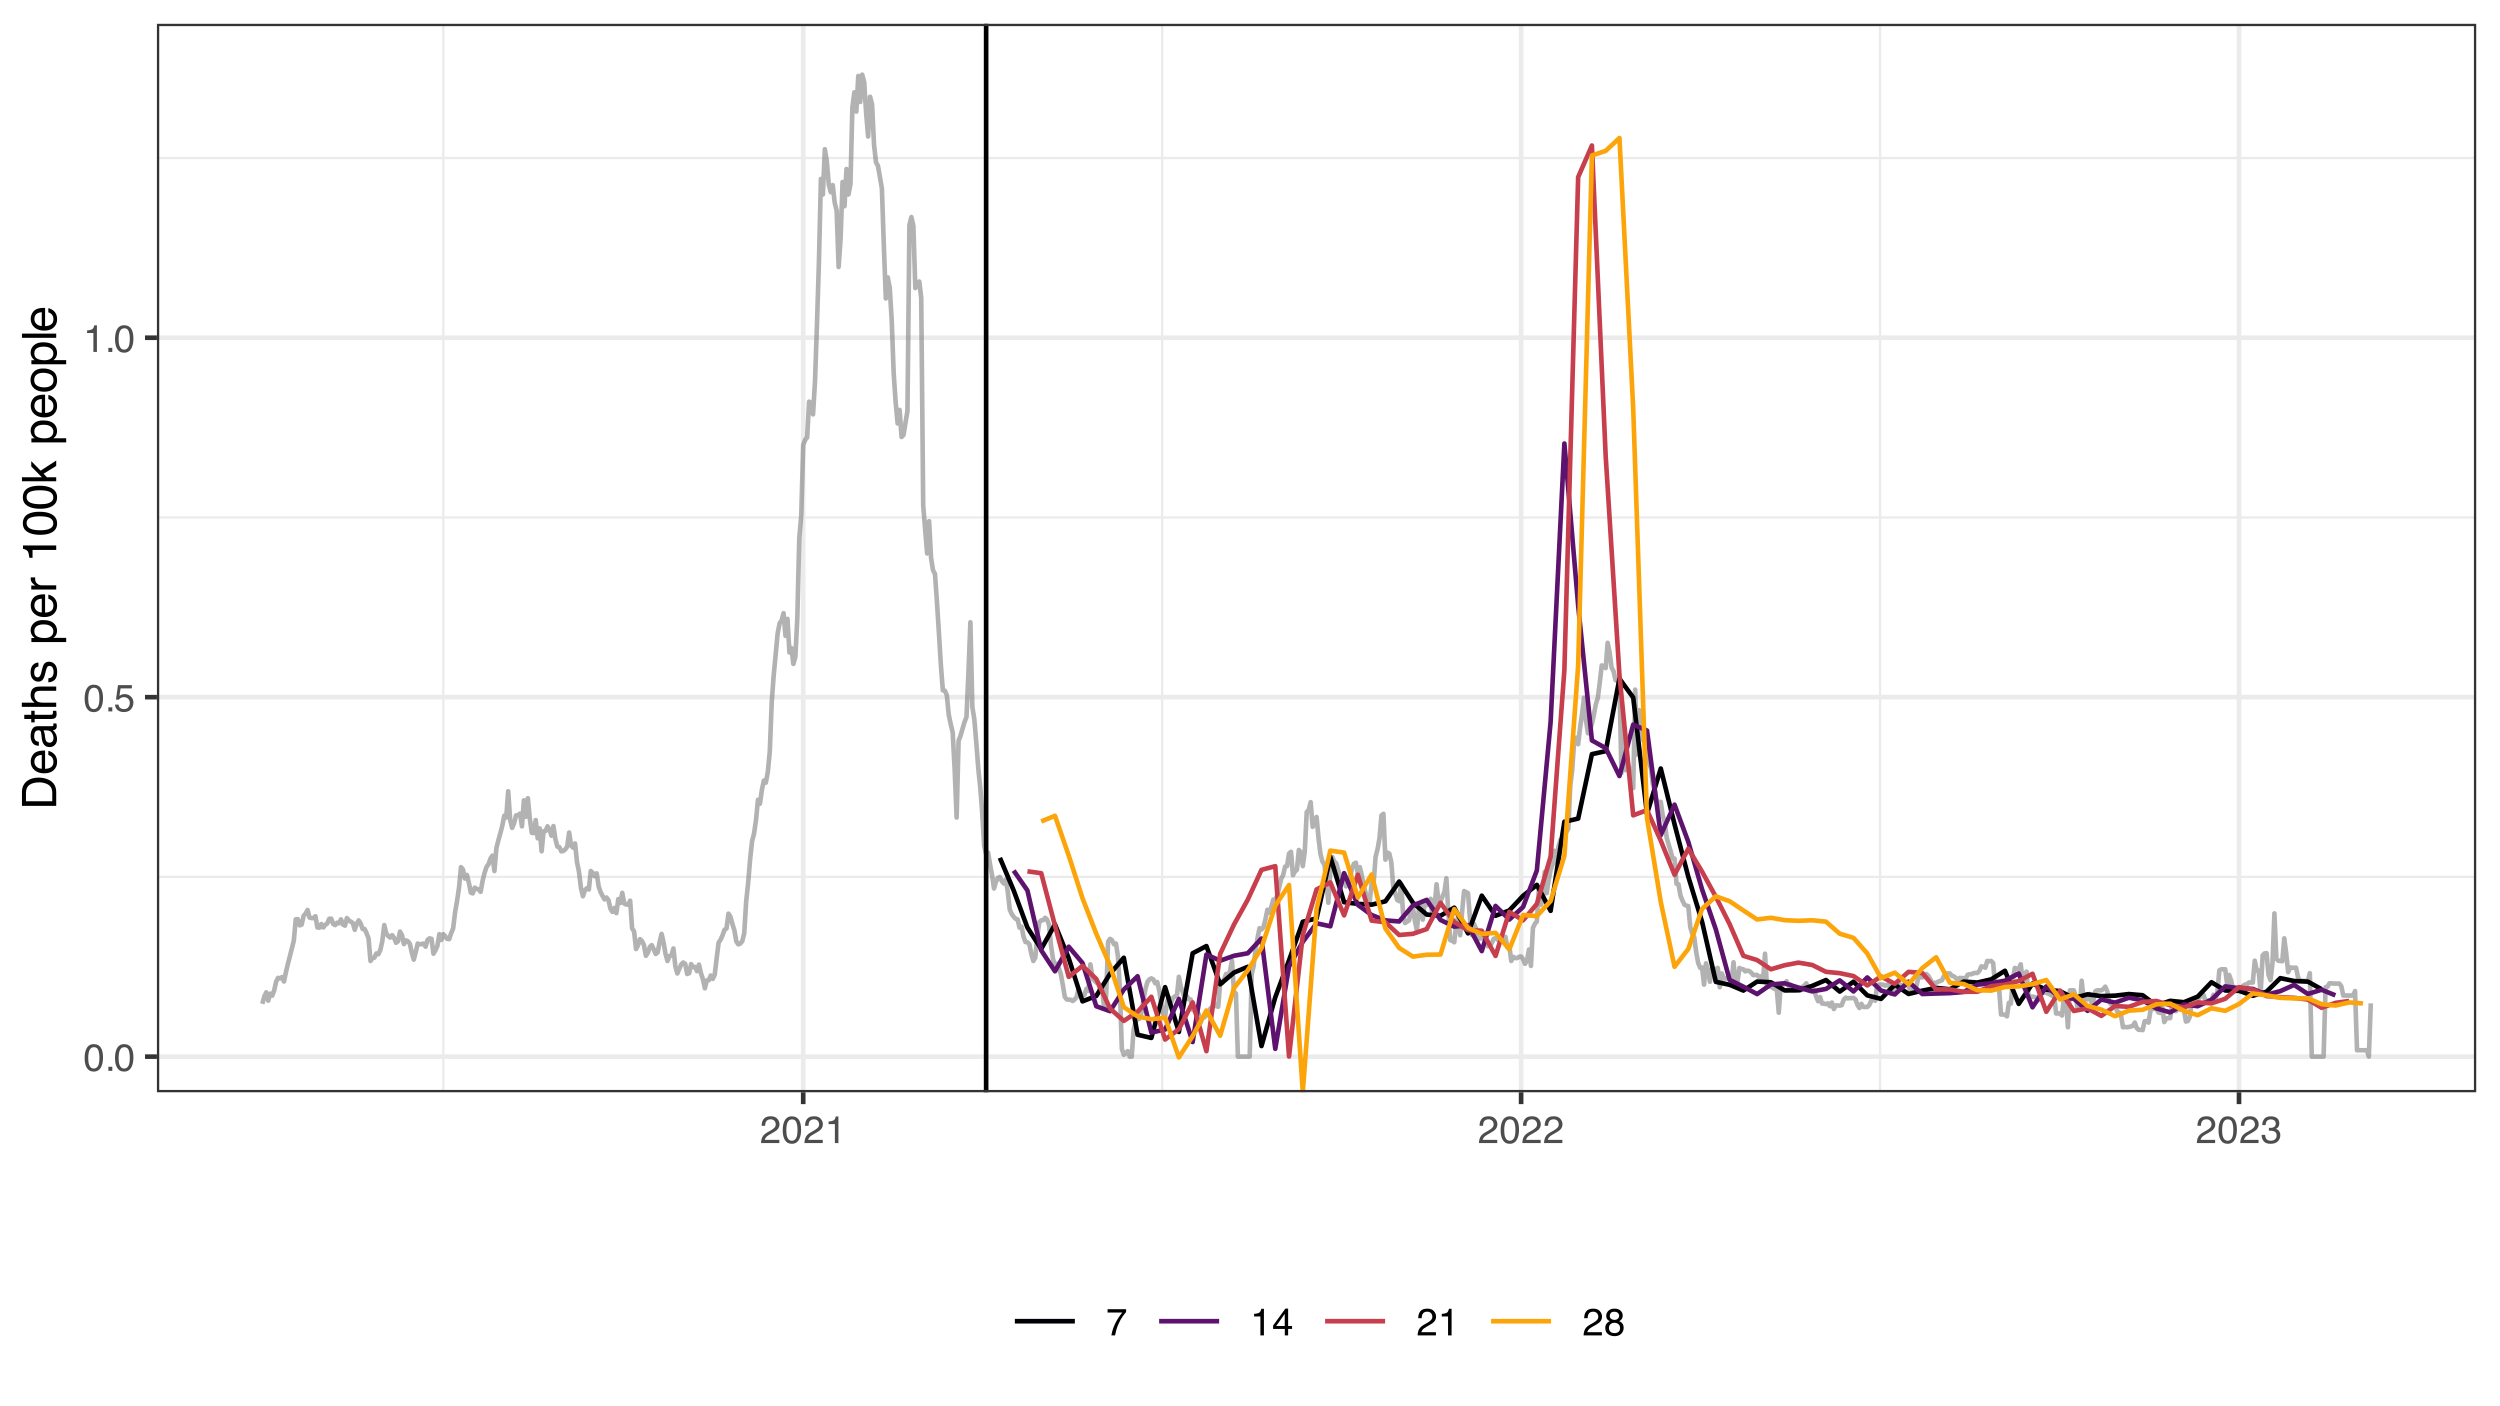 <?xml version="1.0" encoding="UTF-8"?>
<svg xmlns="http://www.w3.org/2000/svg" xmlns:xlink="http://www.w3.org/1999/xlink" width="576" height="324" viewBox="0 0 576 324">
<defs>
<g>
<g id="glyph-0-0">
<path d="M 0.281 0 L 0.281 -6.312 L 5.297 -6.312 L 5.297 0 Z M 4.5 -0.797 L 4.5 -5.516 L 1.078 -5.516 L 1.078 -0.797 Z M 4.5 -0.797 "/>
</g>
<g id="glyph-0-1">
<path d="M 2.375 -6.156 C 3.176 -6.156 3.754 -5.828 4.109 -5.172 C 4.379 -4.66 4.516 -3.961 4.516 -3.078 C 4.516 -2.242 4.391 -1.555 4.141 -1.016 C 3.785 -0.223 3.195 0.172 2.375 0.172 C 1.633 0.172 1.082 -0.148 0.719 -0.797 C 0.426 -1.328 0.281 -2.047 0.281 -2.953 C 0.281 -3.648 0.367 -4.25 0.547 -4.75 C 0.879 -5.688 1.488 -6.156 2.375 -6.156 Z M 2.375 -0.531 C 2.77 -0.531 3.086 -0.707 3.328 -1.062 C 3.566 -1.426 3.688 -2.086 3.688 -3.047 C 3.688 -3.754 3.598 -4.332 3.422 -4.781 C 3.254 -5.227 2.922 -5.453 2.422 -5.453 C 1.973 -5.453 1.641 -5.238 1.422 -4.812 C 1.211 -4.383 1.109 -3.754 1.109 -2.922 C 1.109 -2.297 1.176 -1.789 1.312 -1.406 C 1.52 -0.82 1.875 -0.531 2.375 -0.531 Z M 2.375 -0.531 "/>
</g>
<g id="glyph-0-2">
<path d="M 0.75 -0.938 L 1.656 -0.938 L 1.656 0 L 0.75 0 Z M 0.75 -0.938 "/>
</g>
<g id="glyph-0-3">
<path d="M 1.094 -1.562 C 1.133 -1.125 1.336 -0.82 1.703 -0.656 C 1.879 -0.57 2.094 -0.531 2.344 -0.531 C 2.801 -0.531 3.141 -0.676 3.359 -0.969 C 3.578 -1.258 3.688 -1.582 3.688 -1.938 C 3.688 -2.363 3.555 -2.691 3.297 -2.922 C 3.035 -3.16 2.719 -3.281 2.344 -3.281 C 2.082 -3.281 1.852 -3.227 1.656 -3.125 C 1.469 -3.02 1.305 -2.879 1.172 -2.703 L 0.5 -2.734 L 0.969 -6.047 L 4.172 -6.047 L 4.172 -5.297 L 1.562 -5.297 L 1.297 -3.594 C 1.43 -3.695 1.566 -3.773 1.703 -3.828 C 1.93 -3.93 2.195 -3.984 2.5 -3.984 C 3.062 -3.984 3.535 -3.801 3.922 -3.438 C 4.316 -3.07 4.516 -2.609 4.516 -2.047 C 4.516 -1.461 4.332 -0.945 3.969 -0.5 C 3.613 -0.062 3.047 0.156 2.266 0.156 C 1.754 0.156 1.305 0.012 0.922 -0.266 C 0.547 -0.547 0.332 -0.977 0.281 -1.562 Z M 1.094 -1.562 "/>
</g>
<g id="glyph-0-4">
<path d="M 0.844 -4.359 L 0.844 -4.953 C 1.395 -5.004 1.781 -5.094 2 -5.219 C 2.227 -5.344 2.395 -5.645 2.5 -6.125 L 3.109 -6.125 L 3.109 0 L 2.297 0 L 2.297 -4.359 Z M 0.844 -4.359 "/>
</g>
<g id="glyph-0-5">
<path d="M 0.281 0 C 0.301 -0.531 0.406 -0.988 0.594 -1.375 C 0.789 -1.77 1.164 -2.129 1.719 -2.453 L 2.547 -2.922 C 2.91 -3.141 3.164 -3.328 3.312 -3.484 C 3.551 -3.711 3.672 -3.984 3.672 -4.297 C 3.672 -4.648 3.562 -4.93 3.344 -5.141 C 3.133 -5.359 2.848 -5.469 2.484 -5.469 C 1.961 -5.469 1.598 -5.266 1.391 -4.859 C 1.285 -4.648 1.227 -4.352 1.219 -3.969 L 0.422 -3.969 C 0.43 -4.5 0.531 -4.938 0.719 -5.281 C 1.051 -5.875 1.645 -6.172 2.5 -6.172 C 3.195 -6.172 3.707 -5.977 4.031 -5.594 C 4.363 -5.219 4.531 -4.797 4.531 -4.328 C 4.531 -3.836 4.352 -3.414 4 -3.062 C 3.801 -2.863 3.441 -2.617 2.922 -2.328 L 2.344 -2 C 2.062 -1.844 1.836 -1.695 1.672 -1.562 C 1.391 -1.312 1.211 -1.035 1.141 -0.734 L 4.5 -0.734 L 4.5 0 Z M 0.281 0 "/>
</g>
<g id="glyph-0-6">
<path d="M 2.281 0.172 C 1.551 0.172 1.02 -0.023 0.688 -0.422 C 0.363 -0.828 0.203 -1.316 0.203 -1.891 L 1.016 -1.891 C 1.047 -1.492 1.117 -1.203 1.234 -1.016 C 1.441 -0.691 1.805 -0.531 2.328 -0.531 C 2.734 -0.531 3.055 -0.641 3.297 -0.859 C 3.547 -1.078 3.672 -1.359 3.672 -1.703 C 3.672 -2.129 3.539 -2.426 3.281 -2.594 C 3.031 -2.758 2.672 -2.844 2.203 -2.844 C 2.148 -2.844 2.098 -2.844 2.047 -2.844 C 1.992 -2.844 1.941 -2.844 1.891 -2.844 L 1.891 -3.516 C 1.973 -3.516 2.039 -3.508 2.094 -3.5 C 2.145 -3.5 2.203 -3.5 2.266 -3.5 C 2.555 -3.5 2.797 -3.547 2.984 -3.641 C 3.305 -3.797 3.469 -4.082 3.469 -4.5 C 3.469 -4.801 3.359 -5.035 3.141 -5.203 C 2.922 -5.367 2.672 -5.453 2.391 -5.453 C 1.867 -5.453 1.508 -5.281 1.312 -4.938 C 1.207 -4.75 1.145 -4.477 1.125 -4.125 L 0.359 -4.125 C 0.359 -4.582 0.453 -4.973 0.641 -5.297 C 0.953 -5.867 1.504 -6.156 2.297 -6.156 C 2.93 -6.156 3.422 -6.016 3.766 -5.734 C 4.109 -5.461 4.281 -5.062 4.281 -4.531 C 4.281 -4.145 4.176 -3.836 3.969 -3.609 C 3.844 -3.461 3.68 -3.348 3.484 -3.266 C 3.805 -3.172 4.055 -3 4.234 -2.75 C 4.422 -2.5 4.516 -2.191 4.516 -1.828 C 4.516 -1.234 4.316 -0.75 3.922 -0.375 C 3.535 -0.008 2.988 0.172 2.281 0.172 Z M 2.281 0.172 "/>
</g>
<g id="glyph-0-7">
<path d="M 4.594 -6.047 L 4.594 -5.375 C 4.395 -5.176 4.129 -4.836 3.797 -4.359 C 3.473 -3.891 3.188 -3.379 2.938 -2.828 C 2.688 -2.297 2.5 -1.812 2.375 -1.375 C 2.289 -1.082 2.18 -0.625 2.047 0 L 1.203 0 C 1.391 -1.176 1.816 -2.344 2.484 -3.5 C 2.879 -4.188 3.289 -4.773 3.719 -5.266 L 0.328 -5.266 L 0.328 -6.047 Z M 4.594 -6.047 "/>
</g>
<g id="glyph-0-8">
<path d="M 2.906 -2.172 L 2.906 -4.969 L 0.938 -2.172 Z M 2.922 0 L 2.922 -1.5 L 0.219 -1.5 L 0.219 -2.266 L 3.047 -6.172 L 3.688 -6.172 L 3.688 -2.172 L 4.594 -2.172 L 4.594 -1.5 L 3.688 -1.5 L 3.688 0 Z M 2.922 0 "/>
</g>
<g id="glyph-0-9">
<path d="M 2.391 -3.578 C 2.734 -3.578 3 -3.672 3.188 -3.859 C 3.383 -4.047 3.484 -4.273 3.484 -4.547 C 3.484 -4.773 3.391 -4.984 3.203 -5.172 C 3.016 -5.359 2.734 -5.453 2.359 -5.453 C 1.992 -5.453 1.727 -5.359 1.562 -5.172 C 1.395 -4.984 1.312 -4.758 1.312 -4.5 C 1.312 -4.207 1.414 -3.977 1.625 -3.812 C 1.844 -3.656 2.098 -3.578 2.391 -3.578 Z M 2.438 -0.531 C 2.801 -0.531 3.098 -0.625 3.328 -0.812 C 3.566 -1.008 3.688 -1.301 3.688 -1.688 C 3.688 -2.082 3.562 -2.383 3.312 -2.594 C 3.07 -2.801 2.766 -2.906 2.391 -2.906 C 2.016 -2.906 1.707 -2.797 1.469 -2.578 C 1.238 -2.367 1.125 -2.078 1.125 -1.703 C 1.125 -1.391 1.227 -1.113 1.438 -0.875 C 1.656 -0.645 1.988 -0.531 2.438 -0.531 Z M 1.344 -3.281 C 1.125 -3.375 0.957 -3.477 0.844 -3.594 C 0.613 -3.82 0.5 -4.125 0.5 -4.5 C 0.5 -4.957 0.664 -5.348 1 -5.672 C 1.332 -6.004 1.801 -6.172 2.406 -6.172 C 3 -6.172 3.461 -6.016 3.797 -5.703 C 4.129 -5.391 4.297 -5.023 4.297 -4.609 C 4.297 -4.223 4.195 -3.914 4 -3.688 C 3.895 -3.551 3.727 -3.414 3.5 -3.281 C 3.758 -3.164 3.961 -3.031 4.109 -2.875 C 4.379 -2.594 4.516 -2.223 4.516 -1.766 C 4.516 -1.223 4.332 -0.766 3.969 -0.391 C 3.602 -0.016 3.086 0.172 2.422 0.172 C 1.828 0.172 1.32 0.008 0.906 -0.312 C 0.488 -0.633 0.281 -1.109 0.281 -1.734 C 0.281 -2.086 0.367 -2.395 0.547 -2.656 C 0.723 -2.926 0.988 -3.133 1.344 -3.281 Z M 1.344 -3.281 "/>
</g>
<g id="glyph-1-0">
<path d="M 0 -0.359 L -7.891 -0.359 L -7.891 -6.625 L 0 -6.625 Z M -0.984 -5.625 L -6.906 -5.625 L -6.906 -1.344 L -0.984 -1.344 Z M -0.984 -5.625 "/>
</g>
<g id="glyph-1-1">
<path d="M -0.906 -3.875 C -0.906 -4.227 -0.945 -4.523 -1.031 -4.766 C -1.164 -5.172 -1.43 -5.508 -1.828 -5.781 C -2.148 -5.988 -2.562 -6.141 -3.062 -6.234 C -3.352 -6.285 -3.629 -6.312 -3.891 -6.312 C -4.859 -6.312 -5.613 -6.117 -6.156 -5.734 C -6.695 -5.348 -6.969 -4.723 -6.969 -3.859 L -6.969 -1.953 L -0.906 -1.953 Z M -7.891 -0.891 L -7.891 -4.078 C -7.891 -5.16 -7.504 -6.004 -6.734 -6.609 C -6.035 -7.141 -5.145 -7.406 -4.062 -7.406 C -3.227 -7.406 -2.473 -7.25 -1.797 -6.938 C -0.598 -6.383 0 -5.43 0 -4.078 L 0 -0.891 Z M -7.891 -0.891 "/>
</g>
<g id="glyph-1-2">
<path d="M -5.875 -3.109 C -5.875 -3.516 -5.781 -3.906 -5.594 -4.281 C -5.406 -4.664 -5.156 -4.961 -4.844 -5.172 C -4.562 -5.359 -4.223 -5.484 -3.828 -5.547 C -3.566 -5.609 -3.145 -5.641 -2.562 -5.641 L -2.562 -1.422 C -1.977 -1.441 -1.508 -1.578 -1.156 -1.828 C -0.812 -2.086 -0.641 -2.488 -0.641 -3.031 C -0.641 -3.539 -0.805 -3.945 -1.141 -4.25 C -1.328 -4.414 -1.551 -4.535 -1.812 -4.609 L -1.812 -5.562 C -1.594 -5.531 -1.352 -5.441 -1.094 -5.297 C -0.832 -5.16 -0.625 -5.004 -0.469 -4.828 C -0.176 -4.535 0.02 -4.176 0.125 -3.75 C 0.176 -3.508 0.203 -3.242 0.203 -2.953 C 0.203 -2.234 -0.055 -1.625 -0.578 -1.125 C -1.098 -0.633 -1.828 -0.391 -2.766 -0.391 C -3.691 -0.391 -4.441 -0.641 -5.016 -1.141 C -5.586 -1.641 -5.875 -2.297 -5.875 -3.109 Z M -3.328 -4.641 C -3.754 -4.609 -4.094 -4.52 -4.344 -4.375 C -4.801 -4.102 -5.031 -3.66 -5.031 -3.047 C -5.031 -2.598 -4.867 -2.223 -4.547 -1.922 C -4.234 -1.629 -3.828 -1.473 -3.328 -1.453 Z M -5.891 -3.016 Z M -5.891 -3.016 "/>
</g>
<g id="glyph-1-3">
<path d="M -1.531 -1.453 C -1.25 -1.453 -1.023 -1.551 -0.859 -1.75 C -0.703 -1.957 -0.625 -2.203 -0.625 -2.484 C -0.625 -2.816 -0.703 -3.145 -0.859 -3.469 C -1.117 -4.008 -1.551 -4.281 -2.156 -4.281 L -2.922 -4.281 C -2.848 -4.156 -2.785 -4 -2.734 -3.812 C -2.691 -3.633 -2.656 -3.453 -2.625 -3.266 L -2.562 -2.688 C -2.508 -2.332 -2.438 -2.066 -2.344 -1.891 C -2.164 -1.598 -1.895 -1.453 -1.531 -1.453 Z M -3.484 -3.797 C -3.516 -4.016 -3.609 -4.16 -3.766 -4.234 C -3.848 -4.273 -3.973 -4.297 -4.141 -4.297 C -4.461 -4.297 -4.695 -4.176 -4.844 -3.938 C -5 -3.707 -5.078 -3.375 -5.078 -2.938 C -5.078 -2.438 -4.941 -2.082 -4.672 -1.875 C -4.516 -1.75 -4.289 -1.672 -4 -1.641 L -4 -0.734 C -4.707 -0.754 -5.195 -0.984 -5.469 -1.422 C -5.75 -1.867 -5.891 -2.383 -5.891 -2.969 C -5.891 -3.645 -5.758 -4.191 -5.5 -4.609 C -5.25 -5.035 -4.848 -5.25 -4.297 -5.25 L -0.984 -5.25 C -0.891 -5.25 -0.812 -5.266 -0.75 -5.297 C -0.688 -5.336 -0.656 -5.426 -0.656 -5.562 C -0.656 -5.602 -0.656 -5.648 -0.656 -5.703 C -0.664 -5.766 -0.676 -5.82 -0.688 -5.875 L 0.031 -5.875 C 0.07 -5.727 0.098 -5.613 0.109 -5.531 C 0.117 -5.457 0.125 -5.352 0.125 -5.219 C 0.125 -4.883 0.004 -4.641 -0.234 -4.484 C -0.359 -4.41 -0.535 -4.359 -0.766 -4.328 C -0.504 -4.129 -0.281 -3.844 -0.094 -3.469 C 0.09 -3.102 0.188 -2.695 0.188 -2.25 C 0.188 -1.719 0.023 -1.281 -0.297 -0.938 C -0.617 -0.602 -1.023 -0.438 -1.516 -0.438 C -2.047 -0.438 -2.457 -0.602 -2.75 -0.938 C -3.039 -1.27 -3.223 -1.707 -3.297 -2.25 Z M -5.891 -2.984 Z M -5.891 -2.984 "/>
</g>
<g id="glyph-1-4">
<path d="M -7.359 -0.906 L -7.359 -1.875 L -5.75 -1.875 L -5.75 -2.797 L -4.969 -2.797 L -4.969 -1.875 L -1.203 -1.875 C -1.004 -1.875 -0.875 -1.941 -0.812 -2.078 C -0.77 -2.16 -0.75 -2.285 -0.75 -2.453 C -0.75 -2.504 -0.75 -2.555 -0.75 -2.609 C -0.75 -2.66 -0.754 -2.723 -0.766 -2.797 L 0 -2.797 C 0.031 -2.68 0.051 -2.562 0.062 -2.438 C 0.082 -2.32 0.094 -2.195 0.094 -2.062 C 0.094 -1.613 -0.02 -1.305 -0.25 -1.141 C -0.488 -0.984 -0.789 -0.906 -1.156 -0.906 L -4.969 -0.906 L -4.969 -0.125 L -5.75 -0.125 L -5.75 -0.906 Z M -7.359 -0.906 "/>
</g>
<g id="glyph-1-5">
<path d="M -7.922 -0.703 L -7.922 -1.672 L -4.969 -1.672 C -5.258 -1.898 -5.469 -2.109 -5.594 -2.297 C -5.789 -2.609 -5.891 -2.992 -5.891 -3.453 C -5.891 -4.285 -5.598 -4.852 -5.016 -5.156 C -4.691 -5.312 -4.25 -5.391 -3.688 -5.391 L 0 -5.391 L 0 -4.406 L -3.625 -4.406 C -4.051 -4.406 -4.363 -4.352 -4.562 -4.25 C -4.875 -4.07 -5.031 -3.738 -5.031 -3.25 C -5.031 -2.852 -4.891 -2.488 -4.609 -2.156 C -4.336 -1.832 -3.816 -1.672 -3.047 -1.672 L 0 -1.672 L 0 -0.703 Z M -7.922 -0.703 "/>
</g>
<g id="glyph-1-6">
<path d="M -1.812 -1.281 C -1.488 -1.312 -1.238 -1.395 -1.062 -1.531 C -0.75 -1.77 -0.594 -2.191 -0.594 -2.797 C -0.594 -3.148 -0.672 -3.461 -0.828 -3.734 C -0.984 -4.004 -1.223 -4.141 -1.547 -4.141 C -1.797 -4.141 -1.984 -4.031 -2.109 -3.812 C -2.191 -3.676 -2.285 -3.398 -2.391 -2.984 L -2.578 -2.219 C -2.703 -1.727 -2.836 -1.367 -2.984 -1.141 C -3.254 -0.723 -3.617 -0.516 -4.078 -0.516 C -4.617 -0.516 -5.055 -0.707 -5.391 -1.094 C -5.734 -1.488 -5.906 -2.02 -5.906 -2.688 C -5.906 -3.551 -5.648 -4.176 -5.141 -4.562 C -4.816 -4.801 -4.469 -4.914 -4.094 -4.906 L -4.094 -4 C -4.312 -3.977 -4.508 -3.898 -4.688 -3.766 C -4.945 -3.547 -5.078 -3.16 -5.078 -2.609 C -5.078 -2.242 -5.004 -1.969 -4.859 -1.781 C -4.723 -1.594 -4.539 -1.5 -4.312 -1.5 C -4.062 -1.5 -3.863 -1.625 -3.719 -1.875 C -3.625 -2.008 -3.539 -2.219 -3.469 -2.5 L -3.312 -3.141 C -3.145 -3.836 -2.984 -4.301 -2.828 -4.531 C -2.578 -4.914 -2.191 -5.109 -1.672 -5.109 C -1.148 -5.109 -0.703 -4.91 -0.328 -4.516 C 0.035 -4.129 0.219 -3.539 0.219 -2.75 C 0.219 -1.895 0.023 -1.285 -0.359 -0.922 C -0.754 -0.566 -1.238 -0.379 -1.812 -0.359 Z M -5.891 -2.719 Z M -5.891 -2.719 "/>
</g>
<g id="glyph-1-7">
</g>
<g id="glyph-1-8">
<path d="M -0.656 -3.141 C -0.656 -3.586 -0.844 -3.957 -1.219 -4.25 C -1.594 -4.551 -2.156 -4.703 -2.906 -4.703 C -3.363 -4.703 -3.758 -4.641 -4.094 -4.516 C -4.727 -4.266 -5.047 -3.805 -5.047 -3.141 C -5.047 -2.461 -4.711 -2.004 -4.047 -1.766 C -3.68 -1.629 -3.223 -1.562 -2.672 -1.562 C -2.234 -1.562 -1.859 -1.629 -1.547 -1.766 C -0.953 -2.016 -0.656 -2.473 -0.656 -3.141 Z M -5.719 -0.641 L -5.719 -1.578 L -4.969 -1.578 C -5.227 -1.766 -5.426 -1.973 -5.562 -2.203 C -5.781 -2.535 -5.891 -2.922 -5.891 -3.359 C -5.891 -4.004 -5.641 -4.555 -5.141 -5.016 C -4.641 -5.473 -3.926 -5.703 -3 -5.703 C -1.75 -5.703 -0.852 -5.375 -0.312 -4.719 C 0.02 -4.301 0.188 -3.816 0.188 -3.266 C 0.188 -2.828 0.09 -2.461 -0.094 -2.172 C -0.195 -2.004 -0.379 -1.812 -0.641 -1.594 L 2.297 -1.594 L 2.297 -0.641 Z M -5.719 -0.641 "/>
</g>
<g id="glyph-1-9">
<path d="M -5.75 -0.734 L -5.75 -1.656 L -4.766 -1.656 C -4.953 -1.727 -5.18 -1.91 -5.453 -2.203 C -5.734 -2.492 -5.875 -2.832 -5.875 -3.219 C -5.875 -3.238 -5.875 -3.27 -5.875 -3.312 C -5.875 -3.352 -5.867 -3.426 -5.859 -3.531 L -4.828 -3.531 C -4.836 -3.477 -4.844 -3.426 -4.844 -3.375 C -4.852 -3.32 -4.859 -3.27 -4.859 -3.219 C -4.859 -2.727 -4.703 -2.352 -4.391 -2.094 C -4.078 -1.832 -3.719 -1.703 -3.312 -1.703 L 0 -1.703 L 0 -0.734 Z M -5.75 -0.734 "/>
</g>
<g id="glyph-1-10">
<path d="M -5.453 -1.047 L -6.188 -1.047 C -6.258 -1.742 -6.375 -2.227 -6.531 -2.5 C -6.688 -2.781 -7.062 -2.988 -7.656 -3.125 L -7.656 -3.891 L 0 -3.891 L 0 -2.859 L -5.453 -2.859 Z M -5.453 -1.047 "/>
</g>
<g id="glyph-1-11">
<path d="M -7.688 -2.969 C -7.688 -3.969 -7.281 -4.691 -6.469 -5.141 C -5.832 -5.484 -4.961 -5.656 -3.859 -5.656 C -2.805 -5.656 -1.941 -5.5 -1.266 -5.188 C -0.285 -4.727 0.203 -3.988 0.203 -2.969 C 0.203 -2.039 -0.195 -1.352 -1 -0.906 C -1.664 -0.531 -2.562 -0.344 -3.688 -0.344 C -4.562 -0.344 -5.312 -0.457 -5.938 -0.688 C -7.102 -1.102 -7.688 -1.863 -7.688 -2.969 Z M -0.672 -2.969 C -0.672 -3.469 -0.891 -3.863 -1.328 -4.156 C -1.773 -4.457 -2.602 -4.609 -3.812 -4.609 C -4.688 -4.609 -5.406 -4.5 -5.969 -4.281 C -6.539 -4.07 -6.828 -3.656 -6.828 -3.031 C -6.828 -2.469 -6.555 -2.051 -6.016 -1.781 C -5.484 -1.52 -4.695 -1.391 -3.656 -1.391 C -2.863 -1.391 -2.234 -1.473 -1.766 -1.641 C -1.035 -1.898 -0.672 -2.344 -0.672 -2.969 Z M -0.672 -2.969 "/>
</g>
<g id="glyph-1-12">
<path d="M -7.891 -0.688 L -7.891 -1.609 L -3.312 -1.609 L -5.75 -4.094 L -5.75 -5.328 L -3.594 -3.125 L 0 -5.453 L 0 -4.219 L -2.906 -2.422 L -2.156 -1.609 L 0 -1.609 L 0 -0.688 Z M -7.891 -0.688 "/>
</g>
<g id="glyph-1-13">
<path d="M -0.625 -2.984 C -0.625 -3.629 -0.863 -4.07 -1.344 -4.312 C -1.832 -4.551 -2.375 -4.672 -2.969 -4.672 C -3.508 -4.672 -3.945 -4.582 -4.281 -4.406 C -4.812 -4.133 -5.078 -3.664 -5.078 -3 C -5.078 -2.406 -4.848 -1.973 -4.391 -1.703 C -3.941 -1.441 -3.398 -1.312 -2.766 -1.312 C -2.148 -1.312 -1.641 -1.441 -1.234 -1.703 C -0.828 -1.973 -0.625 -2.398 -0.625 -2.984 Z M -5.922 -3.031 C -5.922 -3.77 -5.672 -4.395 -5.172 -4.906 C -4.68 -5.414 -3.957 -5.672 -3 -5.672 C -2.07 -5.672 -1.305 -5.445 -0.703 -5 C -0.098 -4.551 0.203 -3.852 0.203 -2.906 C 0.203 -2.113 -0.062 -1.484 -0.594 -1.016 C -1.125 -0.547 -1.844 -0.312 -2.75 -0.312 C -3.719 -0.312 -4.488 -0.555 -5.062 -1.047 C -5.633 -1.535 -5.922 -2.195 -5.922 -3.031 Z M -5.891 -3 Z M -5.891 -3 "/>
</g>
<g id="glyph-1-14">
<path d="M -7.891 -0.734 L -7.891 -1.703 L 0 -1.703 L 0 -0.734 Z M -7.891 -0.734 "/>
</g>
</g>
<clipPath id="clip-0">
<path clip-rule="nonzero" d="M 36.152 5.48 L 570.523 5.48 L 570.523 251.652 L 36.152 251.652 Z M 36.152 5.48 "/>
</clipPath>
<clipPath id="clip-1">
<path clip-rule="nonzero" d="M 36.152 201 L 570.523 201 L 570.523 203 L 36.152 203 Z M 36.152 201 "/>
</clipPath>
<clipPath id="clip-2">
<path clip-rule="nonzero" d="M 36.152 118 L 570.523 118 L 570.523 120 L 36.152 120 Z M 36.152 118 "/>
</clipPath>
<clipPath id="clip-3">
<path clip-rule="nonzero" d="M 36.152 36 L 570.523 36 L 570.523 37 L 36.152 37 Z M 36.152 36 "/>
</clipPath>
<clipPath id="clip-4">
<path clip-rule="nonzero" d="M 101 5.48 L 103 5.48 L 103 251.652 L 101 251.652 Z M 101 5.48 "/>
</clipPath>
<clipPath id="clip-5">
<path clip-rule="nonzero" d="M 267 5.48 L 269 5.48 L 269 251.652 L 267 251.652 Z M 267 5.48 "/>
</clipPath>
<clipPath id="clip-6">
<path clip-rule="nonzero" d="M 432 5.48 L 434 5.48 L 434 251.652 L 432 251.652 Z M 432 5.48 "/>
</clipPath>
<clipPath id="clip-7">
<path clip-rule="nonzero" d="M 36.152 242 L 570.523 242 L 570.523 244 L 36.152 244 Z M 36.152 242 "/>
</clipPath>
<clipPath id="clip-8">
<path clip-rule="nonzero" d="M 36.152 160 L 570.523 160 L 570.523 162 L 36.152 162 Z M 36.152 160 "/>
</clipPath>
<clipPath id="clip-9">
<path clip-rule="nonzero" d="M 36.152 77 L 570.523 77 L 570.523 79 L 36.152 79 Z M 36.152 77 "/>
</clipPath>
<clipPath id="clip-10">
<path clip-rule="nonzero" d="M 184 5.48 L 186 5.48 L 186 251.652 L 184 251.652 Z M 184 5.48 "/>
</clipPath>
<clipPath id="clip-11">
<path clip-rule="nonzero" d="M 349 5.48 L 351 5.48 L 351 251.652 L 349 251.652 Z M 349 5.48 "/>
</clipPath>
<clipPath id="clip-12">
<path clip-rule="nonzero" d="M 515 5.48 L 517 5.48 L 517 251.652 L 515 251.652 Z M 515 5.48 "/>
</clipPath>
<clipPath id="clip-13">
<path clip-rule="nonzero" d="M 239 31 L 545 31 L 545 251.652 L 239 251.652 Z M 239 31 "/>
</clipPath>
<clipPath id="clip-14">
<path clip-rule="nonzero" d="M 226 5.48 L 228 5.48 L 228 251.652 L 226 251.652 Z M 226 5.48 "/>
</clipPath>
<clipPath id="clip-15">
<path clip-rule="nonzero" d="M 36.152 5.48 L 570.523 5.48 L 570.523 251.652 L 36.152 251.652 Z M 36.152 5.48 "/>
</clipPath>
</defs>
<rect x="-57.6" y="-32.4" width="691.2" height="388.8" fill="rgb(100%, 100%, 100%)" fill-opacity="1"/>
<rect x="-57.6" y="-32.4" width="691.2" height="388.8" fill="rgb(100%, 100%, 100%)" fill-opacity="1"/>
<path fill="none" stroke-width="1.067" stroke-linecap="round" stroke-linejoin="round" stroke="rgb(100%, 100%, 100%)" stroke-opacity="1" stroke-miterlimit="10" d="M 0 324 L 576 324 L 576 0 L 0 0 Z M 0 324 "/>
<g clip-path="url(#clip-0)">
<path fill-rule="nonzero" fill="rgb(100%, 100%, 100%)" fill-opacity="1" d="M 36.152 251.652 L 570.523 251.652 L 570.523 5.48 L 36.152 5.48 Z M 36.152 251.652 "/>
</g>
<g clip-path="url(#clip-1)">
<path fill="none" stroke-width="0.533" stroke-linecap="butt" stroke-linejoin="round" stroke="rgb(92.157%, 92.157%, 92.157%)" stroke-opacity="1" stroke-miterlimit="10" d="M 36.152 202.035 L 570.52 202.035 "/>
</g>
<g clip-path="url(#clip-2)">
<path fill="none" stroke-width="0.533" stroke-linecap="butt" stroke-linejoin="round" stroke="rgb(92.157%, 92.157%, 92.157%)" stroke-opacity="1" stroke-miterlimit="10" d="M 36.152 119.223 L 570.52 119.223 "/>
</g>
<g clip-path="url(#clip-3)">
<path fill="none" stroke-width="0.533" stroke-linecap="butt" stroke-linejoin="round" stroke="rgb(92.157%, 92.157%, 92.157%)" stroke-opacity="1" stroke-miterlimit="10" d="M 36.152 36.406 L 570.52 36.406 "/>
</g>
<g clip-path="url(#clip-4)">
<path fill="none" stroke-width="0.533" stroke-linecap="butt" stroke-linejoin="round" stroke="rgb(92.157%, 92.157%, 92.157%)" stroke-opacity="1" stroke-miterlimit="10" d="M 102.133 251.652 L 102.133 5.48 "/>
</g>
<g clip-path="url(#clip-5)">
<path fill="none" stroke-width="0.533" stroke-linecap="butt" stroke-linejoin="round" stroke="rgb(92.157%, 92.157%, 92.157%)" stroke-opacity="1" stroke-miterlimit="10" d="M 267.762 251.652 L 267.762 5.48 "/>
</g>
<g clip-path="url(#clip-6)">
<path fill="none" stroke-width="0.533" stroke-linecap="butt" stroke-linejoin="round" stroke="rgb(92.157%, 92.157%, 92.157%)" stroke-opacity="1" stroke-miterlimit="10" d="M 433.168 251.652 L 433.168 5.48 "/>
</g>
<g clip-path="url(#clip-7)">
<path fill="none" stroke-width="1.067" stroke-linecap="butt" stroke-linejoin="round" stroke="rgb(92.157%, 92.157%, 92.157%)" stroke-opacity="1" stroke-miterlimit="10" d="M 36.152 243.445 L 570.52 243.445 "/>
</g>
<g clip-path="url(#clip-8)">
<path fill="none" stroke-width="1.067" stroke-linecap="butt" stroke-linejoin="round" stroke="rgb(92.157%, 92.157%, 92.157%)" stroke-opacity="1" stroke-miterlimit="10" d="M 36.152 160.629 L 570.52 160.629 "/>
</g>
<g clip-path="url(#clip-9)">
<path fill="none" stroke-width="1.067" stroke-linecap="butt" stroke-linejoin="round" stroke="rgb(92.157%, 92.157%, 92.157%)" stroke-opacity="1" stroke-miterlimit="10" d="M 36.152 77.812 L 570.52 77.812 "/>
</g>
<g clip-path="url(#clip-10)">
<path fill="none" stroke-width="1.067" stroke-linecap="butt" stroke-linejoin="round" stroke="rgb(92.157%, 92.157%, 92.157%)" stroke-opacity="1" stroke-miterlimit="10" d="M 185.059 251.652 L 185.059 5.48 "/>
</g>
<g clip-path="url(#clip-11)">
<path fill="none" stroke-width="1.067" stroke-linecap="butt" stroke-linejoin="round" stroke="rgb(92.157%, 92.157%, 92.157%)" stroke-opacity="1" stroke-miterlimit="10" d="M 350.465 251.652 L 350.465 5.48 "/>
</g>
<g clip-path="url(#clip-12)">
<path fill="none" stroke-width="1.067" stroke-linecap="butt" stroke-linejoin="round" stroke="rgb(92.157%, 92.157%, 92.157%)" stroke-opacity="1" stroke-miterlimit="10" d="M 515.867 251.652 L 515.867 5.48 "/>
</g>
<path fill="none" stroke-width="1.067" stroke-linecap="butt" stroke-linejoin="round" stroke="rgb(49.804%, 49.804%, 49.804%)" stroke-opacity="0.6" stroke-miterlimit="10" d="M 60.441 231.289 L 60.895 229.609 L 61.348 228.633 L 61.801 230.555 L 62.254 228.941 L 62.707 229.402 L 63.16 228.234 L 63.613 226.195 L 64.066 225.301 L 64.52 225.418 L 64.973 225.121 L 65.426 226.137 L 65.879 223.98 L 66.332 222.066 L 66.785 220.328 L 67.691 216.734 L 68.145 211.824 L 68.598 211.766 L 69.051 213.203 L 69.504 213.023 L 69.957 210.988 L 70.41 210.508 L 70.863 209.668 L 71.316 211.406 L 71.77 211.527 L 72.223 211.527 L 72.676 211.105 L 73.129 213.68 L 73.582 213.742 L 74.035 212.902 L 74.488 213.68 L 74.941 213.082 L 75.395 212.781 L 75.848 211.707 L 76.301 211.645 L 76.754 212.844 L 77.207 213.141 L 77.66 212.602 L 78.113 212.723 L 78.566 211.824 L 79.02 213.023 L 79.473 213.262 L 79.926 211.527 L 80.379 212.066 L 80.832 212.363 L 81.285 212.664 L 81.738 214.219 L 82.191 212.844 L 82.645 212.066 L 83.098 212.781 L 83.551 214.039 L 84.004 214.039 L 84.457 215 L 84.91 216.195 L 85.363 221.406 L 85.816 220.746 L 86.27 220.629 L 86.723 219.668 L 87.176 219.848 L 87.629 218.891 L 88.082 216.855 L 88.535 213.141 L 88.988 215.059 L 89.441 215.656 L 89.895 216.016 L 90.348 215.477 L 90.801 216.078 L 91.254 217.215 L 91.707 216.855 L 92.16 214.641 L 92.613 215.418 L 93.066 217.516 L 93.52 216.676 L 93.973 216.855 L 94.426 217.453 L 94.879 219.488 L 95.332 221.105 L 95.785 219.371 L 96.238 217.395 L 96.691 217.574 L 97.145 217.516 L 97.598 217.395 L 98.055 218.113 L 98.508 216.555 L 98.961 216.195 L 99.414 216.316 L 99.867 219.73 L 100.32 218.953 L 100.773 217.934 L 101.227 215.238 L 101.68 216.555 L 102.133 215.238 L 102.586 215.719 L 103.039 216.316 L 103.492 216.375 L 103.945 215 L 104.398 213.922 L 104.852 210.207 L 105.305 207.574 L 105.758 204.52 L 106.211 199.789 L 106.664 200.328 L 107.117 202.422 L 107.57 201.586 L 108.023 203.383 L 108.477 205.656 L 108.93 205.836 L 109.383 204.52 L 109.836 204.82 L 110.289 204.938 L 110.742 205.477 L 111.195 202.902 L 111.648 201.105 L 112.102 199.727 L 112.555 199.129 L 113.008 197.812 L 113.461 197.152 L 113.914 200.688 L 114.367 195.418 L 114.82 193.621 L 115.273 192.004 L 115.727 190.266 L 116.18 187.93 L 116.633 188.352 L 117.086 182.301 L 117.539 188.891 L 117.992 190.746 L 118.445 189.668 L 118.898 187.871 L 119.352 187.812 L 119.805 187.453 L 120.258 190.387 L 120.711 184.398 L 121.164 188.172 L 121.617 183.918 L 122.07 188.59 L 122.523 191.883 L 122.977 191.945 L 123.43 188.949 L 123.883 193.141 L 124.336 190.867 L 124.789 196.137 L 125.242 191.523 L 125.695 191.465 L 126.148 190.387 L 126.602 191.164 L 127.055 192.543 L 127.508 190.328 L 127.961 193.32 L 128.414 195.059 L 128.867 195.176 L 129.32 196.137 L 129.773 196.074 L 130.227 195.715 L 130.68 195.059 L 131.133 191.824 L 131.586 194.816 L 132.039 195.297 L 132.492 194.34 L 132.945 198.652 L 133.398 200.867 L 133.852 204.578 L 134.305 206.496 L 134.758 205.117 L 135.211 204.641 L 135.664 204.938 L 136.117 200.688 L 136.57 201.105 L 137.023 201.883 L 137.477 201.227 L 137.93 204.219 L 138.383 205.539 L 138.836 206.434 L 139.289 207.215 L 139.742 206.793 L 140.195 207.395 L 140.648 209.371 L 141.102 210.09 L 141.555 209.191 L 142.008 210.387 L 142.461 207.152 L 142.914 208.051 L 143.367 205.719 L 143.82 208.172 L 144.273 208.41 L 144.73 208.41 L 145.184 207.512 L 145.637 213.922 L 146.09 214.578 L 146.543 218.652 L 146.996 217.812 L 147.449 216.375 L 147.902 216.797 L 148.355 217.695 L 148.809 220.207 L 149.262 219.551 L 149.715 218.172 L 150.168 217.754 L 150.621 218.711 L 151.074 219.789 L 151.527 219.43 L 151.98 217.035 L 152.434 215.18 L 152.887 217.156 L 153.34 219.789 L 153.793 221.406 L 154.246 220.27 L 154.699 220.148 L 155.152 218.531 L 155.605 222.664 L 156.059 224.281 L 156.512 223.203 L 156.965 222.184 L 157.418 221.766 L 157.871 222.066 L 158.324 224.402 L 158.777 224.223 L 159.23 222.125 L 159.684 222.844 L 160.137 222.785 L 160.59 223.742 L 161.043 222.246 L 161.496 224.223 L 161.949 225.598 L 162.402 227.695 L 162.855 225.898 L 163.309 225.836 L 163.762 224.762 L 164.215 225.539 L 164.668 224.582 L 165.121 220.746 L 165.574 217.156 L 166.027 216.496 L 166.48 215.477 L 166.934 214.219 L 167.387 213.922 L 167.84 210.508 L 168.293 211.227 L 168.746 212.902 L 169.199 214.34 L 169.652 216.914 L 170.105 217.574 L 170.559 217.395 L 171.012 216.855 L 171.465 215.059 L 171.918 207.691 L 172.371 203.441 L 172.824 197.992 L 173.277 193.801 L 173.73 192.062 L 174.184 188.949 L 174.637 184.277 L 175.09 185.176 L 175.543 181.941 L 175.996 179.848 L 176.449 180.324 L 176.902 177.871 L 177.355 173.199 L 177.809 161.703 L 178.262 155.535 L 178.715 150.805 L 179.168 145.953 L 179.621 143.617 L 180.074 142.957 L 180.527 141.281 L 180.98 146.492 L 181.434 142.598 L 181.887 150.324 L 182.34 149.305 L 182.793 152.961 L 183.246 151.402 L 183.699 142.48 L 184.152 123.977 L 184.605 118.824 L 185.059 102.535 L 185.512 101.34 L 185.965 100.801 L 186.418 92.535 L 186.871 92.836 L 187.324 95.469 L 187.777 87.863 L 188.23 74.75 L 188.684 60.258 L 189.137 41.215 L 189.59 44.809 L 190.043 34.387 L 190.496 37.145 L 190.953 42.531 L 191.406 44.27 L 191.859 42.652 L 192.312 46.664 L 192.766 48.52 L 193.219 61.516 L 193.672 54.988 L 194.125 41.934 L 194.578 47.504 L 195.031 38.941 L 195.484 44.809 L 195.938 42.473 L 196.391 24.746 L 196.844 21.273 L 197.297 25.707 L 197.75 17.5 L 198.203 23.488 L 198.656 17.203 L 199.109 18.938 L 199.562 26.066 L 200.016 31.453 L 200.469 22.293 L 200.922 24.027 L 201.375 33.312 L 201.828 37.383 L 202.281 38.223 L 202.734 40.797 L 203.188 43.43 L 203.641 56.727 L 204.094 68.762 L 204.547 63.91 L 205 66.367 L 205.453 73.852 L 205.906 86.008 L 206.359 92.715 L 206.812 97.566 L 207.266 94.453 L 207.719 100.68 L 208.172 100.203 L 208.625 97.387 L 209.078 94.691 L 209.531 51.816 L 209.984 50.02 L 210.438 52.055 L 210.891 66.367 L 211.344 65.59 L 211.797 64.871 L 212.25 68.641 L 212.703 116.43 L 213.156 122 L 213.609 127.508 L 214.062 120.082 L 214.516 128.527 L 214.969 131.402 L 215.422 132.238 L 215.875 138.707 L 216.328 145.832 L 216.781 153.316 L 217.234 159.066 L 217.688 159.129 L 218.141 160.145 L 218.594 164.695 L 219.047 166.852 L 219.5 168.77 L 219.953 177.273 L 220.406 188.352 L 220.859 170.684 L 221.312 169.488 L 222.219 166.371 L 222.672 165.234 L 223.125 155.055 L 223.578 143.379 L 224.031 162.898 L 224.484 165.715 L 224.938 171.105 L 225.391 176.973 L 225.844 181.344 L 226.297 187.152 L 226.75 194.938 L 227.203 196.855 L 227.656 196.434 L 228.109 199.191 L 228.562 201.586 L 229.016 204.699 L 229.469 203.203 L 229.922 202.242 L 230.375 202.062 L 230.828 203.023 L 231.281 203.562 L 231.734 202.664 L 232.188 205.418 L 232.641 209.551 L 233.094 210.566 L 233.547 211.227 L 234 211.707 L 234.453 211.824 L 234.906 213.742 L 235.359 213.5 L 235.812 215.777 L 236.266 217.035 L 236.719 217.094 L 237.172 217.574 L 237.629 219.789 L 238.082 221.406 L 238.535 220.629 L 238.988 215.777 L 239.441 212.484 L 239.895 212.066 L 240.348 212.004 L 240.801 211.465 L 241.254 211.887 L 241.707 213.141 L 242.16 217.875 L 242.613 220.988 L 243.066 222.246 L 243.52 222.066 L 243.973 223.082 L 244.426 224.461 L 244.879 226.977 L 245.332 229.672 L 245.785 230.27 L 246.238 230.328 L 246.691 230.328 L 247.145 230.629 L 247.598 230.27 L 248.051 229.73 L 248.504 227.754 L 248.957 229.012 L 249.41 229.492 L 249.863 229.191 L 250.316 227.812 L 250.77 228.293 L 251.223 222.184 L 251.676 224.941 L 252.129 225.898 L 252.582 226.375 L 253.035 226.555 L 253.488 228.234 L 253.941 227.812 L 254.395 232.246 L 254.848 229.73 L 255.301 216.977 L 255.754 216.316 L 256.207 216.617 L 256.66 217.574 L 257.113 217.395 L 257.566 220.27 L 258.02 227.934 L 258.473 241.648 L 258.926 243.023 L 259.832 242.188 L 260.285 243.445 L 260.738 243.445 L 261.191 237.215 L 261.645 235.539 L 262.098 234.762 L 262.551 234.699 L 263.004 233.262 L 263.457 230.391 L 263.91 227.875 L 264.363 226.258 L 264.816 225.66 L 265.27 225.418 L 265.723 225.66 L 266.176 226.555 L 266.629 226.258 L 267.082 228.172 L 267.535 231.168 L 267.988 233.562 L 268.441 234.281 L 268.895 230.75 L 269.348 229.789 L 269.801 231.047 L 270.254 229.969 L 270.707 229.551 L 271.16 229.492 L 271.613 225.059 L 272.066 227.395 L 272.52 228.594 L 272.973 230.211 L 273.426 229.492 L 273.879 230.211 L 274.332 230.27 L 274.785 232.664 L 275.238 232.902 L 275.691 233.801 L 276.145 233.562 L 276.598 235.66 L 277.051 234.52 L 277.504 234.402 L 277.957 233.801 L 278.41 233.863 L 278.863 232.363 L 279.316 231.945 L 279.77 231.348 L 280.223 231.828 L 280.676 231.945 L 281.129 226.375 L 281.582 226.496 L 282.035 225.66 L 282.488 224.402 L 282.941 224.941 L 283.395 223.684 L 283.848 221.348 L 284.305 228.594 L 284.758 228.891 L 285.211 243.445 L 287.93 243.445 L 288.383 224.461 L 288.836 222.605 L 289.289 218.594 L 289.742 216.078 L 290.195 213.859 L 290.648 214.16 L 291.102 213.621 L 291.555 211.824 L 292.008 209.609 L 292.461 210.27 L 292.914 208.949 L 293.367 207.273 L 293.82 207.273 L 294.273 206.375 L 294.727 204.461 L 295.18 202.484 L 295.633 201.645 L 296.086 199.668 L 296.539 199.547 L 296.992 196.676 L 297.445 196.254 L 297.898 201.645 L 298.352 200.805 L 298.805 200.387 L 299.258 195.836 L 299.711 196.375 L 300.164 199.547 L 300.617 196.137 L 301.07 187.094 L 301.523 186.613 L 301.977 184.816 L 302.43 190.508 L 302.883 189.309 L 303.336 188.23 L 303.789 193.141 L 304.242 196.793 L 304.695 198.531 L 305.148 199.191 L 305.602 203.082 L 306.055 207.992 L 306.508 200.746 L 306.961 197.453 L 307.414 198.473 L 307.867 198.891 L 308.32 200.508 L 308.773 201.945 L 309.227 202.543 L 309.68 202.242 L 310.133 204.219 L 310.586 203.562 L 311.039 202.305 L 311.492 200.148 L 311.945 199.012 L 312.398 198.77 L 312.852 201.406 L 313.305 199.789 L 313.758 201.703 L 314.211 204.16 L 314.664 205.836 L 315.117 206.855 L 315.57 207.871 L 316.023 203.441 L 316.477 203.562 L 316.93 197.453 L 317.383 195.656 L 317.836 193.141 L 318.289 187.871 L 318.742 187.512 L 319.195 198.051 L 319.648 196.434 L 320.102 196.676 L 320.555 198.652 L 321.008 204.34 L 321.914 207.332 L 322.367 207.633 L 322.82 203.621 L 323.273 210.508 L 323.727 212.664 L 324.18 212.363 L 324.633 212.066 L 325.086 209.969 L 325.539 209.129 L 325.992 212.184 L 326.445 214.34 L 326.898 209.551 L 327.352 208.23 L 327.805 211.887 L 328.258 207.871 L 328.711 208.531 L 329.164 208.352 L 329.617 207.094 L 330.07 211.348 L 330.527 209.07 L 330.98 203.742 L 331.434 207.754 L 331.887 207.691 L 332.34 206.555 L 332.793 205.539 L 333.246 202.363 L 333.699 210.387 L 334.152 216.617 L 334.605 216.734 L 335.059 217.094 L 335.512 212.781 L 335.965 211.168 L 336.418 215.477 L 336.871 210.027 L 337.324 205.297 L 337.777 205.539 L 338.23 205.777 L 338.684 211.707 L 339.137 215.418 L 339.59 212.844 L 340.043 213.859 L 340.496 216.375 L 340.949 216.258 L 341.402 216.078 L 341.855 216.258 L 342.309 215.836 L 342.762 217.992 L 343.215 217.875 L 343.668 217.395 L 344.121 216.316 L 344.574 216.137 L 345.027 216.496 L 345.48 216.078 L 345.934 216.496 L 346.387 215.957 L 346.84 215.836 L 347.293 218.234 L 347.746 217.992 L 348.199 221.406 L 348.652 220.449 L 349.105 220.746 L 349.559 220.746 L 350.012 220.449 L 350.465 220.387 L 350.918 220.988 L 351.371 222.066 L 351.824 221.285 L 352.277 218.773 L 352.73 222.543 L 353.184 213.801 L 353.637 212.844 L 354.09 212.305 L 354.543 204.699 L 354.996 208.473 L 355.449 207.512 L 355.902 200.867 L 356.355 205.777 L 356.809 202.781 L 357.262 200.445 L 357.715 199.191 L 358.168 196.016 L 358.621 198.711 L 359.074 195.059 L 359.527 193.5 L 359.98 193.379 L 360.434 192.422 L 360.887 191.645 L 361.34 190.926 L 361.793 181.043 L 362.246 177.332 L 362.699 170.566 L 363.152 169.965 L 363.605 171.465 L 364.059 167.629 L 364.512 164.398 L 364.965 160.742 L 365.418 166.016 L 365.871 168.949 L 366.324 168.168 L 366.777 166.793 L 367.23 164.637 L 367.684 162.242 L 368.137 160.805 L 368.59 157.211 L 369.043 153.316 L 369.496 153.559 L 369.949 153.918 L 370.402 148.109 L 370.855 150.324 L 371.309 153.797 L 371.762 154.637 L 372.215 156.672 L 372.668 156.91 L 373.121 157.09 L 373.574 178.109 L 374.027 166.371 L 374.48 177.453 L 374.934 175.656 L 375.387 177.031 L 375.84 178.289 L 376.293 181.582 L 376.746 158.887 L 377.203 173.859 L 377.656 163.617 L 378.109 167.152 L 378.562 170.445 L 379.016 171.465 L 379.469 171.523 L 379.922 175.715 L 380.375 176.973 L 380.828 180.746 L 381.281 182.242 L 381.734 184.996 L 382.188 184.758 L 382.641 184.758 L 383.094 187.93 L 383.547 189.367 L 384 193.02 L 384.453 194.578 L 384.906 196.074 L 385.359 197.812 L 385.812 197.812 L 386.266 203.621 L 386.719 203.742 L 387.172 206.316 L 387.625 207.453 L 388.078 208.41 L 388.531 208.652 L 388.984 208.77 L 389.438 213.621 L 389.891 215.117 L 390.344 215.898 L 390.797 219.309 L 391.25 221.824 L 391.703 222.965 L 392.156 222.902 L 392.609 226.855 L 393.062 221.945 L 393.516 223.562 L 393.969 226.195 L 394.422 223.203 L 394.875 223.203 L 395.328 223.262 L 395.781 223.023 L 396.234 227.453 L 396.688 224.281 L 397.141 225.418 L 397.594 225.48 L 398.047 225.238 L 398.5 225.18 L 398.953 226.195 L 399.406 221.707 L 399.859 226.617 L 400.312 226.137 L 400.766 223.023 L 401.219 223.262 L 401.672 223.324 L 402.125 223.801 L 402.578 223.621 L 403.031 223.742 L 403.484 224.102 L 403.938 224.641 L 404.844 224.641 L 405.297 225.121 L 405.75 224.941 L 406.203 226.016 L 406.656 219.73 L 407.109 227.336 L 408.016 227.336 L 408.469 227.633 L 408.922 227.875 L 409.375 227.934 L 409.828 233.324 L 410.281 226.734 L 410.734 226.855 L 411.188 226.734 L 411.641 226.078 L 412.094 227.215 L 412.547 226.855 L 413 227.395 L 413.453 227.992 L 413.906 227.875 L 414.359 227.992 L 414.812 228.234 L 415.266 227.395 L 415.719 227.094 L 416.172 226.555 L 416.625 228.113 L 417.078 228.113 L 417.531 227.992 L 417.984 228.055 L 418.438 229.609 L 418.891 230.688 L 419.344 229.73 L 419.797 231.227 L 420.25 231.227 L 420.703 231.348 L 421.156 231.168 L 421.609 231.828 L 422.062 230.988 L 422.516 232.484 L 422.969 231.648 L 423.422 231.648 L 423.879 231.707 L 424.332 231.586 L 424.785 230.391 L 425.238 229.852 L 425.691 230.031 L 426.145 229.969 L 426.598 229.969 L 427.051 229.91 L 427.504 230.27 L 427.957 231.527 L 428.41 232.246 L 428.863 231.289 L 429.316 232.008 L 430.223 232.008 L 430.676 231.586 L 431.129 230.57 L 431.582 229.852 L 432.035 230.57 L 432.488 227.035 L 432.941 226.855 L 433.848 226.855 L 434.301 227.094 L 434.754 226.914 L 435.207 226.617 L 435.66 228.832 L 436.113 228.953 L 436.566 228.953 L 437.02 226.734 L 437.473 226.676 L 437.926 226.977 L 438.379 226.914 L 438.832 226.914 L 439.285 226.977 L 439.738 226.977 L 440.191 228.531 L 440.645 228.773 L 441.098 227.695 L 441.551 227.156 L 442.004 225.18 L 442.91 225.18 L 443.363 224.82 L 443.816 224.402 L 444.27 224.82 L 444.723 225.598 L 445.176 226.438 L 446.082 226.438 L 446.535 226.195 L 447.441 225.836 L 447.895 224.879 L 448.348 224.34 L 448.801 224.281 L 449.254 224.281 L 449.707 224.82 L 450.16 224.941 L 450.613 225.301 L 451.066 225.898 L 451.52 225.301 L 451.973 225.359 L 452.426 225.359 L 452.879 225.48 L 453.332 224.582 L 453.785 224.461 L 454.238 224.461 L 454.691 224.223 L 455.145 224.16 L 455.598 224.16 L 456.051 223.684 L 456.504 222.664 L 456.957 222.723 L 457.41 222.965 L 457.863 221.406 L 458.316 221.465 L 458.77 221.406 L 459.223 221.887 L 459.676 226.977 L 460.129 227.812 L 460.582 227.695 L 461.035 233.742 L 461.488 233.742 L 461.941 233.801 L 462.395 234.16 L 462.848 231.047 L 463.301 231.227 L 463.754 225.719 L 464.207 223.023 L 464.66 223.203 L 465.113 223.203 L 465.566 222.184 L 466.02 225.777 L 466.473 224.402 L 466.926 223.863 L 467.379 229.789 L 467.832 229.609 L 468.285 229.609 L 469.191 229.852 L 469.645 230.449 L 470.102 228.711 L 471.461 228.711 L 471.914 228.953 L 472.367 229.133 L 472.82 229.43 L 473.273 229.25 L 473.727 233.504 L 474.633 233.504 L 475.086 233.98 L 475.539 229.789 L 475.992 229.73 L 476.445 236.676 L 476.898 228.172 L 477.805 228.172 L 478.258 229.672 L 478.711 232.543 L 479.164 232.426 L 479.617 225.957 L 480.07 230.27 L 480.977 230.27 L 481.43 229.012 L 481.883 230.988 L 482.336 230.449 L 482.789 228.352 L 483.242 228.172 L 484.148 228.172 L 484.602 227.875 L 485.055 227.336 L 485.508 228.352 L 485.961 230.867 L 486.414 231.406 L 486.867 231.348 L 487.32 231.348 L 487.773 233.023 L 488.227 233.203 L 488.68 233.922 L 489.133 236.676 L 489.586 236.617 L 490.039 236.676 L 490.492 236.617 L 490.945 236.496 L 491.398 236.379 L 491.852 235.598 L 492.305 236.855 L 492.758 237.277 L 493.211 237.277 L 493.664 237.336 L 494.117 235.301 L 494.57 235.238 L 495.023 235.598 L 495.477 232.844 L 495.93 232.426 L 496.836 232.426 L 497.289 233.262 L 497.742 233.383 L 498.195 232.066 L 498.648 235.48 L 499.102 234.641 L 499.555 234.582 L 500.008 234.582 L 500.461 231.406 L 500.914 231.348 L 501.367 232.965 L 501.82 232.188 L 502.273 232.605 L 502.727 232.664 L 503.18 232.664 L 503.633 235.359 L 504.086 235.238 L 504.539 234.281 L 504.992 230.629 L 505.445 230.449 L 506.352 230.449 L 506.805 229.789 L 507.258 229.25 L 507.711 229.25 L 508.164 230.688 L 508.617 230.508 L 509.523 230.508 L 509.977 229.191 L 510.43 230.328 L 510.883 228.652 L 511.336 223.562 L 511.789 223.324 L 512.695 223.324 L 513.148 226.914 L 513.602 224.641 L 514.055 225.898 L 514.508 228.172 L 514.961 228.352 L 515.867 228.352 L 516.32 228.414 L 516.777 227.156 L 517.23 226.855 L 517.684 226.797 L 518.137 226.375 L 519.043 226.375 L 519.496 221.348 L 519.949 223.621 L 520.402 223.621 L 520.855 228.953 L 521.309 220.148 L 521.762 219.668 L 522.215 219.609 L 522.668 224.582 L 523.121 225.836 L 523.574 222.004 L 524.027 210.449 L 524.48 220.926 L 524.934 221.348 L 525.84 221.465 L 526.293 216.195 L 526.746 219.73 L 527.199 223.98 L 527.652 222.902 L 528.105 222.965 L 529.012 222.965 L 529.465 225.18 L 529.918 225.957 L 530.371 225.957 L 530.824 226.016 L 531.73 226.016 L 532.184 224.223 L 532.637 243.445 L 535.355 243.445 L 535.809 227.453 L 536.262 227.336 L 536.715 226.555 L 537.168 226.555 L 537.621 226.617 L 538.98 226.617 L 539.434 227.215 L 539.887 229.371 L 542.152 229.371 L 542.605 228.352 L 543.059 241.977 L 545.324 241.977 L 545.777 243.445 L 546.23 231.168 "/>
<path fill="none" stroke-width="1.067" stroke-linecap="butt" stroke-linejoin="round" stroke="rgb(0%, 0%, 1.569%)" stroke-opacity="1" stroke-miterlimit="10" d="M 230.375 197.648 L 233.547 205.152 L 236.719 213.707 L 239.895 218.641 L 243.066 212.977 L 246.238 220.797 L 249.41 230.711 L 252.582 229.461 L 255.754 224.367 L 258.926 220.672 L 262.098 238.398 L 265.27 239.137 L 268.441 227.449 L 271.613 237.75 L 274.785 219.641 L 277.957 217.973 L 281.129 226.781 L 284.305 224.086 L 287.477 222.754 L 290.648 241 L 293.82 229.777 L 296.992 221.254 L 300.164 212.367 L 303.336 211.609 L 306.508 197.43 L 309.68 207.867 L 312.852 208.254 L 316.023 208.438 L 319.195 207.664 L 322.367 203.109 L 325.539 207.992 L 328.711 210.719 L 331.887 210.988 L 335.059 209.133 L 338.23 215.043 L 341.402 206.367 L 344.574 210.992 L 347.746 209.766 L 350.918 206.391 L 354.09 203.875 L 357.262 209.855 L 360.434 189.332 L 363.605 188.602 L 366.777 173.754 L 369.949 173.07 L 373.121 156.363 L 376.293 160.723 L 379.469 187.504 L 382.641 177.07 L 385.812 189.902 L 388.984 201.996 L 392.156 212.375 L 395.328 226.219 L 398.5 226.891 L 401.672 228.223 L 404.844 226.152 L 408.016 226.316 L 411.188 228.191 L 414.359 228.164 L 417.531 227.152 L 420.703 225.797 L 423.879 228.453 L 427.051 226.176 L 430.223 229.336 L 433.395 230.141 L 436.566 226.871 L 439.738 229.004 L 442.91 228.246 L 446.082 227.609 L 449.254 227.934 L 452.426 226.16 L 455.598 226.375 L 458.77 225.645 L 461.941 223.668 L 465.113 231.289 L 468.285 226.613 L 471.461 228.004 L 474.633 228.367 L 477.805 229.977 L 480.977 229.094 L 484.148 229.504 L 487.32 229.398 L 490.492 229.031 L 493.664 229.301 L 496.836 231.668 L 500.008 230.59 L 503.18 230.91 L 506.352 229.621 L 509.523 226.305 L 512.695 228.211 L 515.867 228.262 L 519.043 229.426 L 522.215 228.488 L 525.387 225.367 L 528.559 226.023 L 531.73 226.168 L 534.902 227.918 "/>
<path fill="none" stroke-width="1.067" stroke-linecap="butt" stroke-linejoin="round" stroke="rgb(36.471%, 7.059%, 43.137%)" stroke-opacity="1" stroke-miterlimit="10" d="M 233.547 200.586 L 236.719 205.164 L 239.895 218.953 L 243.066 223.781 L 246.238 218.125 L 249.41 221.879 L 252.582 231.844 L 255.754 232.977 L 258.926 227.996 L 262.098 224.93 L 265.27 237.91 L 268.441 237.195 L 271.613 230.176 L 274.785 240.086 L 277.957 219.93 L 281.129 221.344 L 284.305 220.211 L 287.477 219.633 L 290.648 216.238 L 293.82 241.648 L 296.992 222.68 L 300.164 216.996 L 303.336 212.73 L 306.508 213.414 L 309.68 201.176 L 312.852 208.496 L 316.023 210.816 L 319.195 212.059 L 322.367 212.305 L 325.539 208.602 L 328.711 207.336 L 331.887 211.953 L 335.059 213.5 L 338.23 213.152 L 341.402 219.133 L 344.574 208.723 L 347.746 211.859 L 350.918 208.973 L 354.09 200.555 L 357.262 166.344 L 360.434 102.188 L 363.605 139.496 L 366.777 170.598 L 369.949 172.355 L 373.121 178.805 L 376.293 166.945 L 379.469 168.32 L 382.641 192.402 L 385.812 185.395 L 388.984 193.969 L 392.156 204.914 L 395.328 214.137 L 398.5 225.758 L 401.672 227.332 L 404.844 229.035 L 408.016 226.82 L 411.188 226.547 L 414.359 227.539 L 417.531 228.414 L 420.703 227.852 L 423.879 225.883 L 427.051 228.426 L 430.223 225.207 L 433.395 228.223 L 436.566 229.117 L 439.738 226.188 L 442.91 229.027 L 446.082 228.91 L 449.254 228.82 L 452.426 228.551 L 455.598 226.867 L 458.77 226.523 L 461.941 225.945 L 465.113 224.285 L 468.285 232.078 L 471.461 227.27 L 474.633 229.895 L 477.805 230.082 L 480.977 232.895 L 484.148 230.293 L 487.32 231.008 L 490.492 229.875 L 493.664 230.473 L 496.836 232.34 L 500.008 233.246 L 503.18 231.41 L 506.352 231.836 L 509.523 230.344 L 512.695 227.258 L 515.867 227.691 L 519.043 227.844 L 522.215 229.191 L 525.387 228.355 L 528.559 226.93 L 531.73 229.008 L 534.902 228.043 L 538.074 229.324 "/>
<path fill="none" stroke-width="1.067" stroke-linecap="butt" stroke-linejoin="round" stroke="rgb(78.039%, 24.314%, 29.804%)" stroke-opacity="1" stroke-miterlimit="10" d="M 236.719 200.746 L 239.895 201.188 L 243.066 213.234 L 246.238 225.07 L 249.41 222.531 L 252.582 225.555 L 255.754 232.371 L 258.926 235.215 L 262.098 233.098 L 265.27 229.66 L 268.441 239.508 L 271.613 237.125 L 274.785 230.961 L 277.957 242.195 L 281.129 219.766 L 284.305 213.027 L 287.477 207.297 L 290.648 200.418 L 293.82 199.566 L 296.992 243.422 L 300.164 215.422 L 303.336 204.926 L 306.508 203.309 L 309.68 210.902 L 312.852 201.539 L 316.023 212.113 L 319.195 212.492 L 322.367 215.422 L 325.539 215.148 L 328.711 214.059 L 331.887 208 L 335.059 212.434 L 338.23 214.305 L 341.402 214.438 L 344.574 220.242 L 347.746 210.094 L 350.918 212.047 L 354.09 208.273 L 357.262 197.348 L 360.434 154.371 L 363.605 40.816 L 366.777 33.523 L 369.949 105.078 L 373.121 155.543 L 376.293 187.855 L 379.469 186.645 L 382.641 193.688 L 385.812 201.547 L 388.984 195.539 L 392.156 200.824 L 395.328 206.621 L 398.5 212.91 L 401.672 220.219 L 404.844 221.207 L 408.016 223.32 L 411.188 222.391 L 414.359 221.789 L 417.531 222.328 L 420.703 223.906 L 423.879 224.219 L 427.051 224.887 L 430.223 227.047 L 433.395 224.98 L 436.566 226.676 L 439.738 223.906 L 442.91 224.184 L 446.082 227.941 L 449.254 227.969 L 452.426 228.512 L 455.598 228.492 L 458.77 227.211 L 461.941 226.859 L 465.113 226.027 L 468.285 224.355 L 471.461 233.117 L 474.633 228.238 L 477.805 232.926 L 480.977 232.332 L 484.148 234.059 L 487.32 231.781 L 490.492 231.973 L 493.664 230.848 L 496.836 230.621 L 500.008 231.598 L 503.18 232.125 L 506.352 230.945 L 509.523 231.176 L 512.695 230.117 L 515.867 227.445 L 519.043 227.988 L 522.215 229.492 L 525.387 229.758 L 528.559 229.895 L 531.73 230.301 L 534.902 232.195 L 538.074 231.066 L 541.246 230.621 "/>
<g clip-path="url(#clip-13)">
<path fill="none" stroke-width="1.067" stroke-linecap="butt" stroke-linejoin="round" stroke="rgb(98.824%, 64.706%, 3.922%)" stroke-opacity="1" stroke-miterlimit="10" d="M 239.895 189.262 L 243.066 187.957 L 246.238 197.129 L 249.41 206.961 L 252.582 215.133 L 255.754 222.473 L 258.926 232.039 L 262.098 234.184 L 265.27 234.832 L 268.441 234.473 L 271.613 243.621 L 274.785 238.711 L 277.957 232.82 L 281.129 238.625 L 284.305 227.664 L 287.477 223.562 L 290.648 218.414 L 293.82 208.672 L 296.992 203.91 L 300.164 251.652 L 303.336 209.402 L 306.508 195.98 L 309.68 196.441 L 312.852 206.797 L 316.023 201.484 L 319.195 213.926 L 322.367 218.402 L 325.539 220.406 L 328.711 219.973 L 331.887 219.926 L 335.059 209.457 L 338.23 213.773 L 341.402 215.18 L 344.574 214.934 L 347.746 218.727 L 350.918 210.82 L 354.09 211.066 L 357.262 207.605 L 360.434 197.172 L 363.605 153.352 L 366.777 35.824 L 369.949 34.758 L 373.121 31.801 L 376.293 94.145 L 379.469 188.488 L 382.641 207.82 L 385.812 222.738 L 388.984 218.633 L 392.156 209.41 L 395.328 206.512 L 398.5 207.637 L 401.672 209.766 L 404.844 211.855 L 408.016 211.449 L 411.188 212.008 L 414.359 212.156 L 417.531 212.031 L 420.703 212.352 L 423.879 215.129 L 427.051 216.086 L 430.223 219.684 L 433.395 225.371 L 436.566 224.102 L 439.738 226.762 L 442.91 223.035 L 446.082 220.555 L 449.254 226.426 L 452.426 226.711 L 455.598 228.141 L 458.77 228.246 L 461.941 227.414 L 465.113 227.266 L 468.285 226.758 L 471.461 225.793 L 474.633 230.273 L 477.805 229.102 L 480.977 231.75 L 484.148 232.602 L 487.32 234.129 L 490.492 232.852 L 493.664 232.648 L 496.836 231.406 L 500.008 231.238 L 503.18 232.891 L 506.352 233.895 L 509.523 232.301 L 512.695 232.895 L 515.867 231.328 L 519.043 228.914 L 522.215 229.32 L 525.387 229.902 L 528.559 230.031 L 531.73 230.023 L 534.902 231.352 L 538.074 231.68 L 541.246 230.961 L 544.418 231.191 "/>
</g>
<g clip-path="url(#clip-14)">
<path fill="none" stroke-width="1.067" stroke-linecap="butt" stroke-linejoin="round" stroke="rgb(0%, 0%, 0%)" stroke-opacity="1" stroke-miterlimit="10" d="M 227.203 251.652 L 227.203 5.48 "/>
</g>
<g clip-path="url(#clip-15)">
<path fill="none" stroke-width="1.067" stroke-linecap="round" stroke-linejoin="round" stroke="rgb(20%, 20%, 20%)" stroke-opacity="1" stroke-miterlimit="10" d="M 36.152 251.652 L 570.523 251.652 L 570.523 5.48 L 36.152 5.48 Z M 36.152 251.652 "/>
</g>
<g fill="rgb(30.196%, 30.196%, 30.196%)" fill-opacity="1">
<use xlink:href="#glyph-0-1" x="19.219" y="246.722"/>
<use xlink:href="#glyph-0-2" x="24.219" y="246.722"/>
<use xlink:href="#glyph-0-1" x="26.219" y="246.722"/>
</g>
<g fill="rgb(30.196%, 30.196%, 30.196%)" fill-opacity="1">
<use xlink:href="#glyph-0-1" x="19.219" y="163.905"/>
<use xlink:href="#glyph-0-2" x="24.219" y="163.905"/>
<use xlink:href="#glyph-0-3" x="26.219" y="163.905"/>
</g>
<g fill="rgb(30.196%, 30.196%, 30.196%)" fill-opacity="1">
<use xlink:href="#glyph-0-4" x="19.219" y="81.089"/>
<use xlink:href="#glyph-0-2" x="24.219" y="81.089"/>
<use xlink:href="#glyph-0-1" x="26.219" y="81.089"/>
</g>
<path fill="none" stroke-width="1.067" stroke-linecap="butt" stroke-linejoin="round" stroke="rgb(20%, 20%, 20%)" stroke-opacity="1" stroke-miterlimit="10" d="M 33.41 243.445 L 36.152 243.445 "/>
<path fill="none" stroke-width="1.067" stroke-linecap="butt" stroke-linejoin="round" stroke="rgb(20%, 20%, 20%)" stroke-opacity="1" stroke-miterlimit="10" d="M 33.41 160.629 L 36.152 160.629 "/>
<path fill="none" stroke-width="1.067" stroke-linecap="butt" stroke-linejoin="round" stroke="rgb(20%, 20%, 20%)" stroke-opacity="1" stroke-miterlimit="10" d="M 33.41 77.812 L 36.152 77.812 "/>
<path fill="none" stroke-width="1.067" stroke-linecap="butt" stroke-linejoin="round" stroke="rgb(20%, 20%, 20%)" stroke-opacity="1" stroke-miterlimit="10" d="M 185.059 254.391 L 185.059 251.652 "/>
<path fill="none" stroke-width="1.067" stroke-linecap="butt" stroke-linejoin="round" stroke="rgb(20%, 20%, 20%)" stroke-opacity="1" stroke-miterlimit="10" d="M 350.465 254.391 L 350.465 251.652 "/>
<path fill="none" stroke-width="1.067" stroke-linecap="butt" stroke-linejoin="round" stroke="rgb(20%, 20%, 20%)" stroke-opacity="1" stroke-miterlimit="10" d="M 515.867 254.391 L 515.867 251.652 "/>
<g fill="rgb(30.196%, 30.196%, 30.196%)" fill-opacity="1">
<use xlink:href="#glyph-0-5" x="175.059" y="263.358"/>
<use xlink:href="#glyph-0-1" x="180.059" y="263.358"/>
<use xlink:href="#glyph-0-5" x="185.059" y="263.358"/>
<use xlink:href="#glyph-0-4" x="190.059" y="263.358"/>
</g>
<g fill="rgb(30.196%, 30.196%, 30.196%)" fill-opacity="1">
<use xlink:href="#glyph-0-5" x="340.465" y="263.358"/>
<use xlink:href="#glyph-0-1" x="345.465" y="263.358"/>
<use xlink:href="#glyph-0-5" x="350.465" y="263.358"/>
<use xlink:href="#glyph-0-5" x="355.465" y="263.358"/>
</g>
<g fill="rgb(30.196%, 30.196%, 30.196%)" fill-opacity="1">
<use xlink:href="#glyph-0-5" x="505.867" y="263.358"/>
<use xlink:href="#glyph-0-1" x="510.867" y="263.358"/>
<use xlink:href="#glyph-0-5" x="515.867" y="263.358"/>
<use xlink:href="#glyph-0-6" x="520.867" y="263.358"/>
</g>
<g fill="rgb(0%, 0%, 0%)" fill-opacity="1">
<use xlink:href="#glyph-1-1" x="12.951" y="186.566"/>
<use xlink:href="#glyph-1-2" x="12.951" y="178.566"/>
<use xlink:href="#glyph-1-3" x="12.951" y="172.566"/>
<use xlink:href="#glyph-1-4" x="12.951" y="166.566"/>
<use xlink:href="#glyph-1-5" x="12.951" y="163.566"/>
<use xlink:href="#glyph-1-6" x="12.951" y="157.566"/>
<use xlink:href="#glyph-1-7" x="12.951" y="151.566"/>
<use xlink:href="#glyph-1-8" x="12.951" y="148.566"/>
<use xlink:href="#glyph-1-2" x="12.951" y="142.566"/>
<use xlink:href="#glyph-1-9" x="12.951" y="136.566"/>
<use xlink:href="#glyph-1-7" x="12.951" y="132.566"/>
<use xlink:href="#glyph-1-10" x="12.951" y="129.566"/>
<use xlink:href="#glyph-1-11" x="12.951" y="123.566"/>
<use xlink:href="#glyph-1-11" x="12.951" y="117.566"/>
<use xlink:href="#glyph-1-12" x="12.951" y="111.566"/>
<use xlink:href="#glyph-1-7" x="12.951" y="105.566"/>
<use xlink:href="#glyph-1-8" x="12.951" y="102.566"/>
<use xlink:href="#glyph-1-2" x="12.951" y="96.566"/>
<use xlink:href="#glyph-1-13" x="12.951" y="90.566"/>
<use xlink:href="#glyph-1-8" x="12.951" y="84.566"/>
<use xlink:href="#glyph-1-14" x="12.951" y="78.566"/>
<use xlink:href="#glyph-1-2" x="12.951" y="76.566"/>
</g>
<path fill-rule="nonzero" fill="rgb(100%, 100%, 100%)" fill-opacity="1" d="M 226.617 318.52 L 380.051 318.52 L 380.051 290.281 L 226.617 290.281 Z M 226.617 318.52 "/>
<path fill-rule="nonzero" fill="rgb(100%, 100%, 100%)" fill-opacity="1" d="M 232.098 313.043 L 249.379 313.043 L 249.379 295.762 L 232.098 295.762 Z M 232.098 313.043 "/>
<path fill="none" stroke-width="1.067" stroke-linecap="butt" stroke-linejoin="round" stroke="rgb(0%, 0%, 1.569%)" stroke-opacity="1" stroke-miterlimit="10" d="M 233.824 304.402 L 247.648 304.402 "/>
<path fill-rule="nonzero" fill="rgb(100%, 100%, 100%)" fill-opacity="1" d="M 265.336 313.043 L 282.617 313.043 L 282.617 295.762 L 265.336 295.762 Z M 265.336 313.043 "/>
<path fill="none" stroke-width="1.067" stroke-linecap="butt" stroke-linejoin="round" stroke="rgb(36.471%, 7.059%, 43.137%)" stroke-opacity="1" stroke-miterlimit="10" d="M 267.062 304.402 L 280.887 304.402 "/>
<path fill-rule="nonzero" fill="rgb(100%, 100%, 100%)" fill-opacity="1" d="M 303.574 313.043 L 320.855 313.043 L 320.855 295.762 L 303.574 295.762 Z M 303.574 313.043 "/>
<path fill="none" stroke-width="1.067" stroke-linecap="butt" stroke-linejoin="round" stroke="rgb(78.039%, 24.314%, 29.804%)" stroke-opacity="1" stroke-miterlimit="10" d="M 305.305 304.402 L 319.129 304.402 "/>
<path fill-rule="nonzero" fill="rgb(100%, 100%, 100%)" fill-opacity="1" d="M 341.812 313.043 L 359.094 313.043 L 359.094 295.762 L 341.812 295.762 Z M 341.812 313.043 "/>
<path fill="none" stroke-width="1.067" stroke-linecap="butt" stroke-linejoin="round" stroke="rgb(98.824%, 64.706%, 3.922%)" stroke-opacity="1" stroke-miterlimit="10" d="M 343.543 304.402 L 357.367 304.402 "/>
<g fill="rgb(0%, 0%, 0%)" fill-opacity="1">
<use xlink:href="#glyph-0-7" x="254.855" y="307.679"/>
</g>
<g fill="rgb(0%, 0%, 0%)" fill-opacity="1">
<use xlink:href="#glyph-0-4" x="288.098" y="307.679"/>
<use xlink:href="#glyph-0-8" x="293.098" y="307.679"/>
</g>
<g fill="rgb(0%, 0%, 0%)" fill-opacity="1">
<use xlink:href="#glyph-0-5" x="326.336" y="307.679"/>
<use xlink:href="#glyph-0-4" x="331.336" y="307.679"/>
</g>
<g fill="rgb(0%, 0%, 0%)" fill-opacity="1">
<use xlink:href="#glyph-0-5" x="364.574" y="307.679"/>
<use xlink:href="#glyph-0-9" x="369.574" y="307.679"/>
</g>
</svg>
